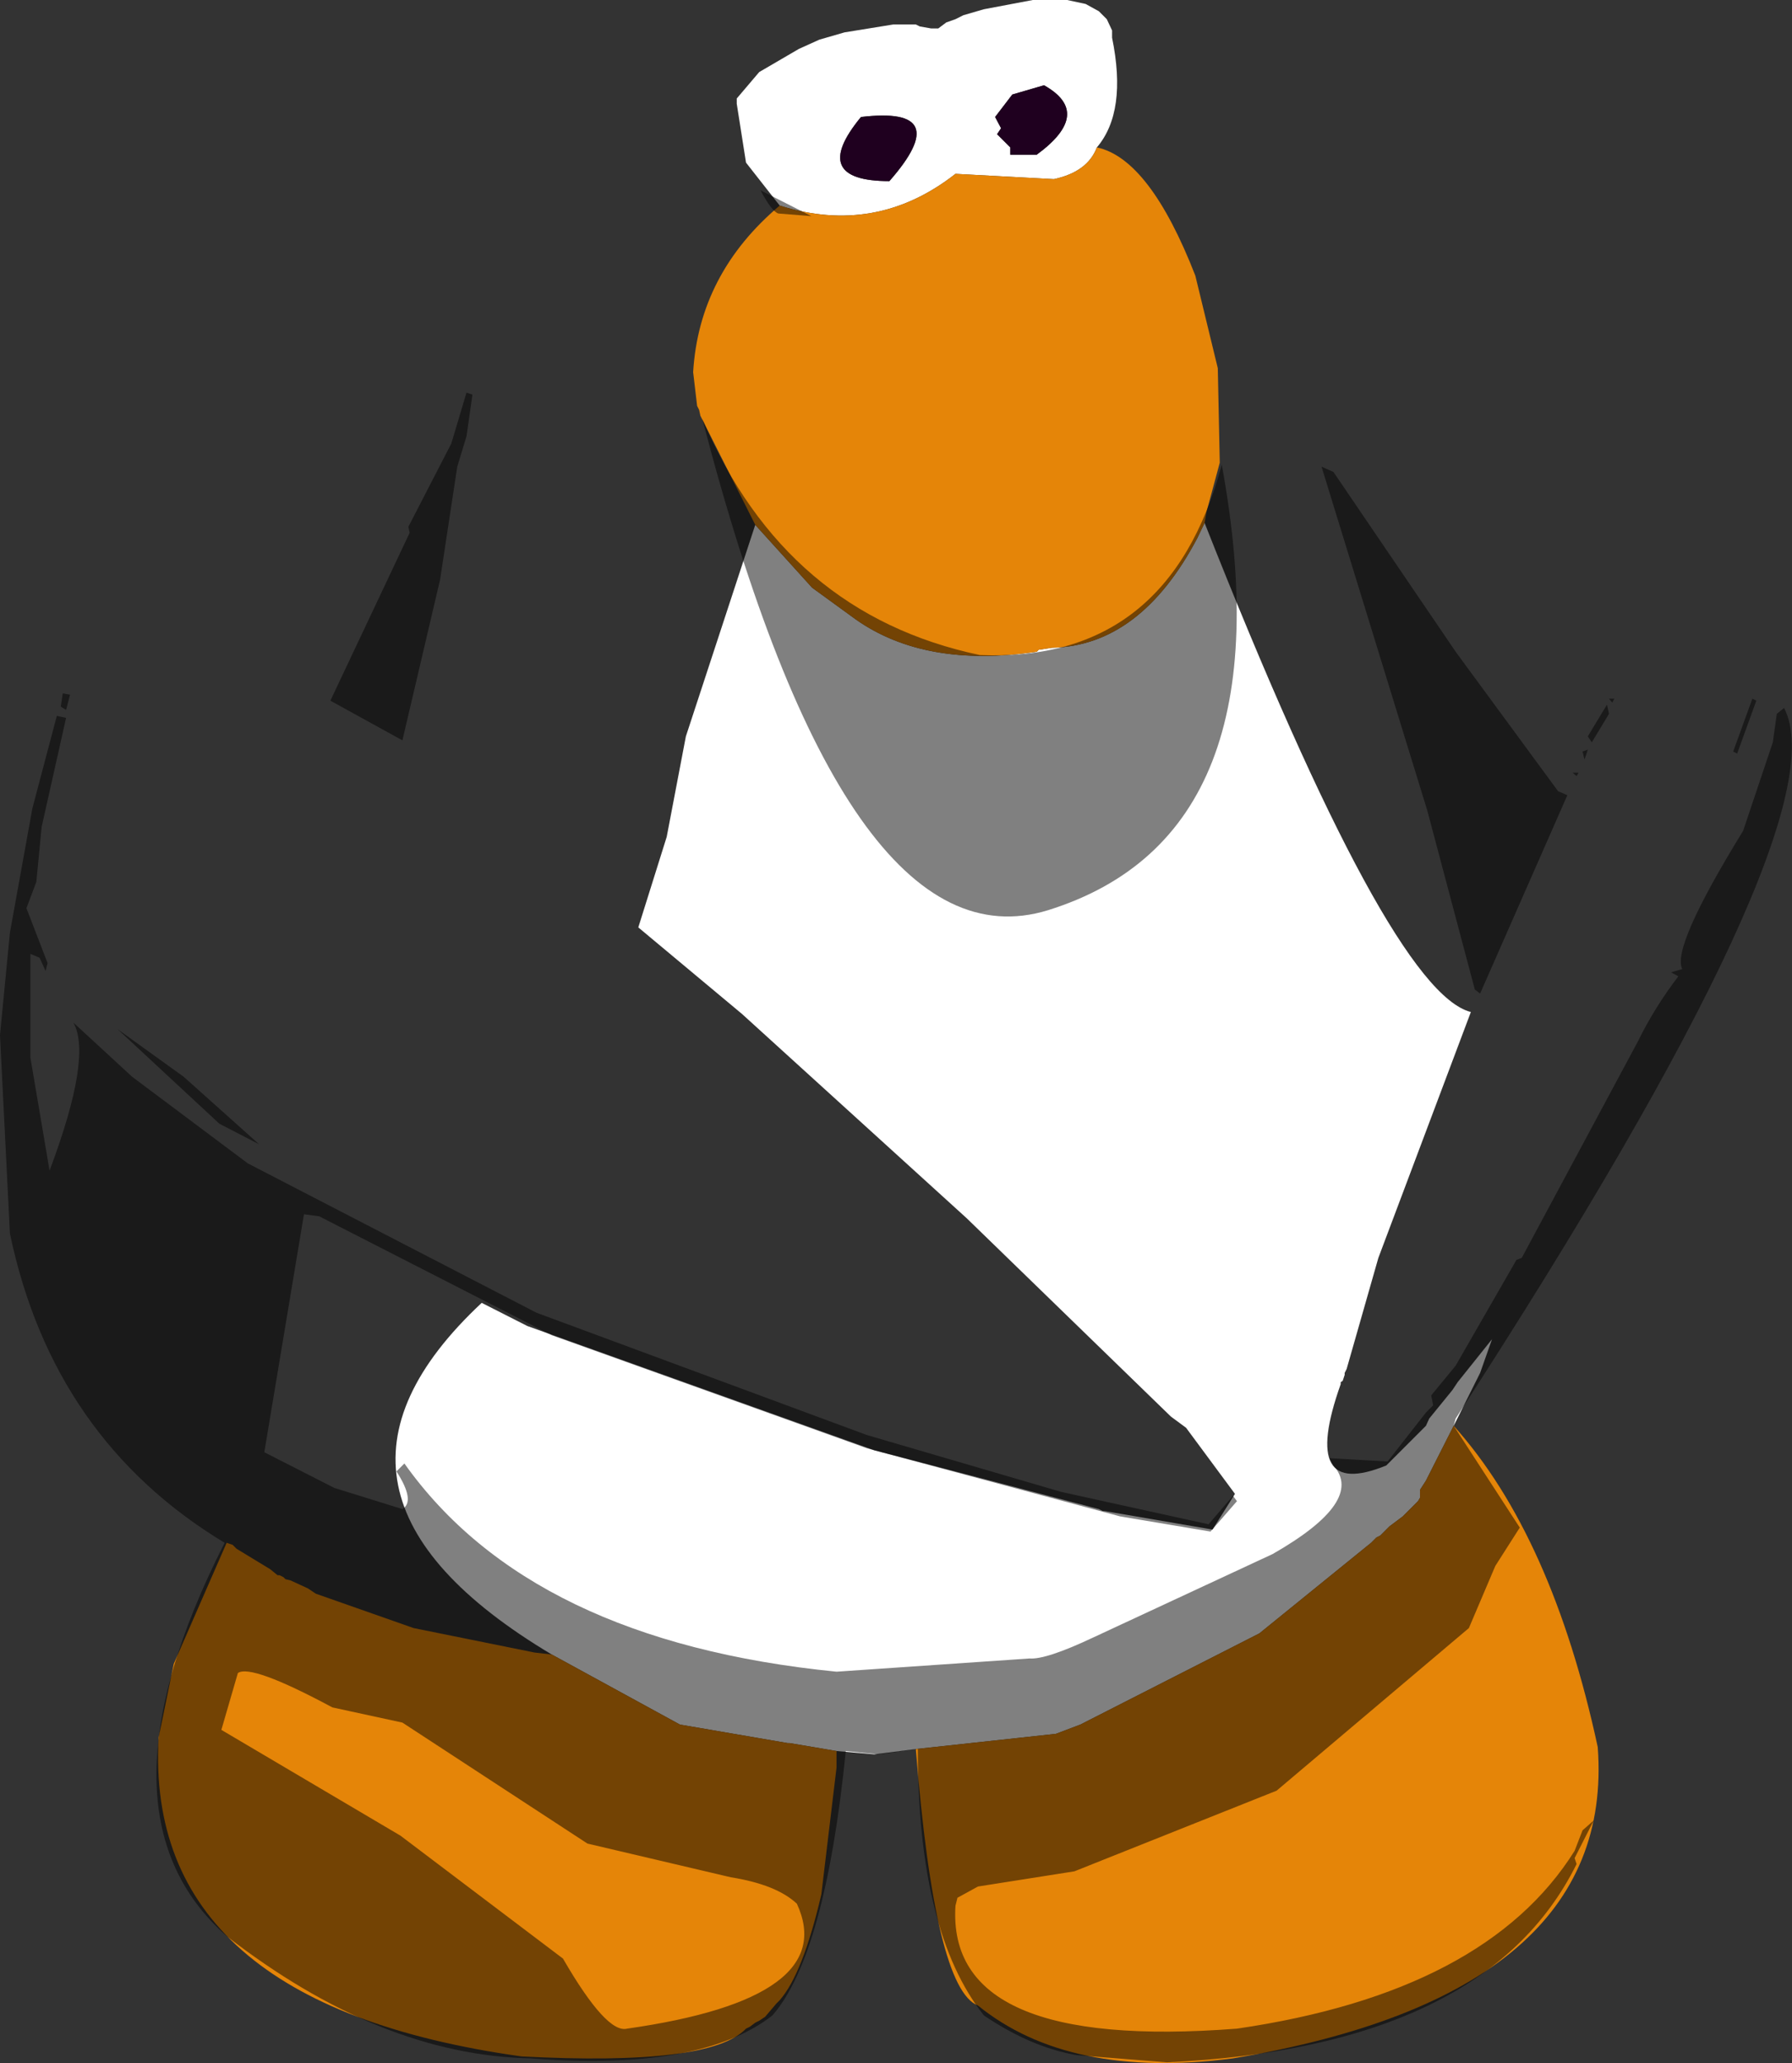 <?xml version="1.0" encoding="UTF-8" standalone="no"?>
<svg xmlns:ffdec="https://www.free-decompiler.com/flash" xmlns:xlink="http://www.w3.org/1999/xlink" ffdec:objectType="shape" height="156.05px" width="135.6px" xmlns="http://www.w3.org/2000/svg">
  <rect width="100%" height="100%" fill="#333333" stroke="none"/>
  <g transform="matrix(1.0, 0.0, 0.0, 1.0, 65.9, 55.45)">
    <path d="M-6.9 -39.9 L-9.45 -43.15 -10.15 -47.6 -10.15 -48.0 -8.45 -50.0 -5.45 -51.75 -3.9 -52.45 -2.0 -53.0 1.7 -53.6 3.4 -53.6 3.7 -53.45 4.55 -53.3 5.1 -53.3 5.7 -53.75 6.4 -54.0 7.0 -54.3 8.55 -54.75 12.25 -55.45 14.85 -55.45 16.25 -55.15 17.25 -54.6 17.85 -54.0 18.25 -53.15 18.25 -52.6 Q19.4 -47.0 17.1 -44.3 16.4 -42.45 13.85 -41.9 L6.4 -42.3 Q0.4 -37.6 -6.9 -39.9 M25.25 -15.9 Q39.25 19.55 45.4 21.1 L38.4 39.7 36.0 48.1 35.85 48.4 35.85 48.55 35.7 49.0 35.55 49.1 35.55 49.25 Q32.4 58.1 39.0 55.4 L42.0 52.4 42.25 51.85 44.0 49.7 44.4 49.1 47.0 45.85 46.1 48.4 44.1 52.4 42.0 56.55 41.55 57.25 41.55 57.85 41.4 58.1 40.25 59.25 39.25 60.0 38.55 60.7 38.25 60.85 37.85 61.25 29.4 68.1 15.85 75.0 14.0 75.7 3.4 76.85 0.25 77.25 -2.6 77.0 -6.15 76.4 -6.3 76.4 -14.45 75.0 -24.15 69.7 Q-44.75 57.4 -29.45 43.1 L-26.0 44.85 0.25 54.25 17.25 58.7 17.55 58.85 17.7 58.85 25.85 60.25 27.55 57.55 23.85 52.55 22.7 51.7 7.25 36.7 -9.75 21.25 -17.6 14.7 -15.45 7.85 -14.0 0.25 -8.75 -15.75 -4.45 -11.0 -1.15 -8.6 Q4.1 -4.9 12.55 -6.15 L12.7 -6.3 13.7 -6.45 Q20.4 -6.6 24.7 -14.75 L25.25 -15.9 M10.7 -48.3 L9.4 -46.6 9.85 -45.75 9.55 -45.3 10.55 -44.3 10.55 -43.75 12.55 -43.75 Q16.85 -46.9 13.1 -49.0 L10.7 -48.3 M-0.75 -46.6 Q-4.75 -41.75 1.4 -41.75 6.4 -47.45 -0.75 -46.6" fill="#ffffff" fill-rule="evenodd" stroke="none"/>
    <path d="M17.1 -44.3 Q21.1 -43.45 24.55 -34.6 L26.25 -27.6 26.4 -20.45 25.4 -16.75 25.25 -15.9 24.7 -14.75 Q20.4 -6.6 13.7 -6.45 L12.7 -6.3 12.55 -6.15 Q4.1 -4.9 -1.15 -8.6 L-4.45 -11.0 -8.75 -15.75 -12.9 -24.0 -13.0 -24.45 -13.15 -24.75 -13.45 -27.3 Q-13.0 -34.75 -6.9 -39.9 0.4 -37.6 6.4 -42.3 L13.85 -41.9 Q16.4 -42.45 17.1 -44.3 M44.1 52.4 Q51.55 60.7 55.0 76.7 56.4 95.4 27.4 100.25 15.0 101.85 8.1 96.25 4.85 95.0 3.4 76.85 L14.0 75.7 15.85 75.0 29.4 68.1 37.85 61.25 38.25 60.85 38.55 60.7 39.25 60.0 40.25 59.25 41.4 58.1 41.55 57.85 41.55 57.25 42.0 56.55 44.1 52.4 M-2.6 77.0 L-2.6 78.25 -3.75 87.85 Q-5.15 93.85 -6.9 95.85 L-7.15 96.1 -8.0 97.1 -8.45 97.4 -8.75 97.55 -9.15 97.85 -9.45 98.0 Q-12.15 100.85 -26.45 100.1 -55.0 96.1 -53.9 76.0 L-52.75 70.4 -48.75 61.25 -48.3 61.4 -48.0 61.7 -45.45 63.25 -44.9 63.7 -44.75 63.7 -44.45 63.85 -44.3 64.0 -43.9 64.1 -42.6 64.7 -42.0 65.1 -34.6 67.7 -25.45 69.55 -24.15 69.7 -14.45 75.0 -6.3 76.4 -6.15 76.4 -2.6 77.0" fill="#e58508" fill-rule="evenodd" stroke="none"/>
    <path d="M10.7 -48.3 L13.1 -49.0 Q16.85 -46.9 12.55 -43.75 L10.55 -43.75 10.55 -44.3 9.55 -45.3 9.85 -45.75 9.4 -46.6 10.7 -48.3 M-0.75 -46.6 Q6.4 -47.45 1.4 -41.75 -4.75 -41.75 -0.75 -46.6" fill="#1f001f" fill-rule="evenodd" stroke="none"/>
    <path d="M26.55 -20.3 Q31.7 7.7 13.4 13.4 -1.9 18.1 -12.75 -23.75 -6.45 -9.0 8.25 -5.9 22.55 -5.3 26.55 -20.3 M35.0 -19.75 L44.25 -6.15 52.0 4.4 52.7 4.7 46.1 19.7 45.7 19.4 42.1 5.85 34.1 -20.15 35.0 -19.75 M69.1 -1.9 Q73.55 6.7 44.25 51.85 L44.1 52.4 49.1 60.1 47.25 63.0 45.25 67.7 30.7 80.0 15.4 86.1 8.1 87.25 6.55 88.1 6.4 88.7 Q5.7 99.7 27.7 98.0 46.55 95.25 53.25 84.55 L53.85 83.0 54.7 82.25 53.25 85.1 53.4 85.55 Q46.55 99.4 22.4 100.55 L15.55 100.0 Q12.1 99.4 8.55 97.0 3.55 90.7 3.55 76.85 L0.55 77.25 -1.9 77.0 Q-3.45 92.4 -7.45 97.0 -12.9 101.25 -25.75 100.25 -37.15 100.0 -48.75 91.0 -59.3 81.7 -48.9 61.25 -61.9 53.4 -65.15 37.85 L-65.9 22.85 -65.15 15.1 -63.45 5.7 -61.6 -1.3 -60.9 -1.15 -62.75 7.1 -63.15 11.25 -63.9 13.25 -62.3 17.4 -62.45 18.0 -62.9 17.0 -63.6 16.7 -63.6 24.55 -62.15 33.1 Q-58.9 24.45 -60.35 21.9 L-55.9 26.0 -47.15 32.55 -25.3 43.85 -0.3 53.1 14.4 57.4 25.55 59.85 27.4 57.7 27.7 58.1 25.7 60.4 18.85 59.25 -0.3 54.1 -24.15 45.55 -41.75 36.55 -42.9 36.4 -45.9 54.4 -40.6 57.1 -35.45 58.7 Q-34.45 58.1 -35.9 55.85 L-35.3 55.25 Q-25.75 68.7 -2.6 71.0 L12.0 70.0 Q13.25 70.1 16.85 68.4 L30.4 62.1 Q37.4 58.1 35.0 55.4 L34.7 54.85 39.1 55.1 42.0 51.4 42.55 50.85 42.4 50.1 44.25 47.85 48.85 39.85 49.25 39.7 58.0 23.4 Q59.3 20.75 61.1 18.4 L60.55 18.1 61.4 17.85 Q60.55 16.25 66.0 7.4 L68.25 0.7 68.55 -1.45 69.1 -1.9 M67.0 -2.45 L65.55 1.55 65.25 1.4 66.7 -2.6 67.0 -2.45 M55.85 -1.45 L54.55 0.7 54.25 0.25 55.7 -2.15 55.85 -1.45 M55.85 -2.6 L56.25 -2.6 56.1 -2.3 55.85 -2.6 M53.55 3.0 L53.4 3.25 53.1 3.0 53.55 3.0 M54.0 2.0 L53.85 1.4 54.25 1.25 54.0 2.0 M-61.3 -2.0 L-61.15 -3.0 -60.6 -2.9 -60.9 -1.75 -61.3 -2.0 M-7.0 -39.3 Q-7.5 -39.45 -8.35 -41.05 L-4.5 -39.1 -7.0 -39.3 M-30.15 -25.6 L-30.6 -22.45 -31.3 -20.15 -32.6 -11.6 -35.45 0.55 -40.9 -2.45 -34.9 -15.15 -35.0 -15.6 -31.75 -21.9 -30.6 -25.75 -30.15 -25.6 M-49.3 29.55 L-57.0 22.4 -52.0 26.0 -46.3 31.1 -49.3 29.55 M-47.9 71.1 L-49.15 75.4 -35.6 83.4 -23.3 92.7 Q-20.0 98.4 -18.45 98.0 -2.3 95.7 -5.6 88.55 -7.15 87.1 -10.6 86.55 L-21.45 84.0 -35.45 74.85 -40.75 73.7 Q-46.9 70.4 -47.9 71.1" fill="#000000" fill-opacity="0.498" fill-rule="evenodd" stroke="none"/>
  </g>
</svg>
